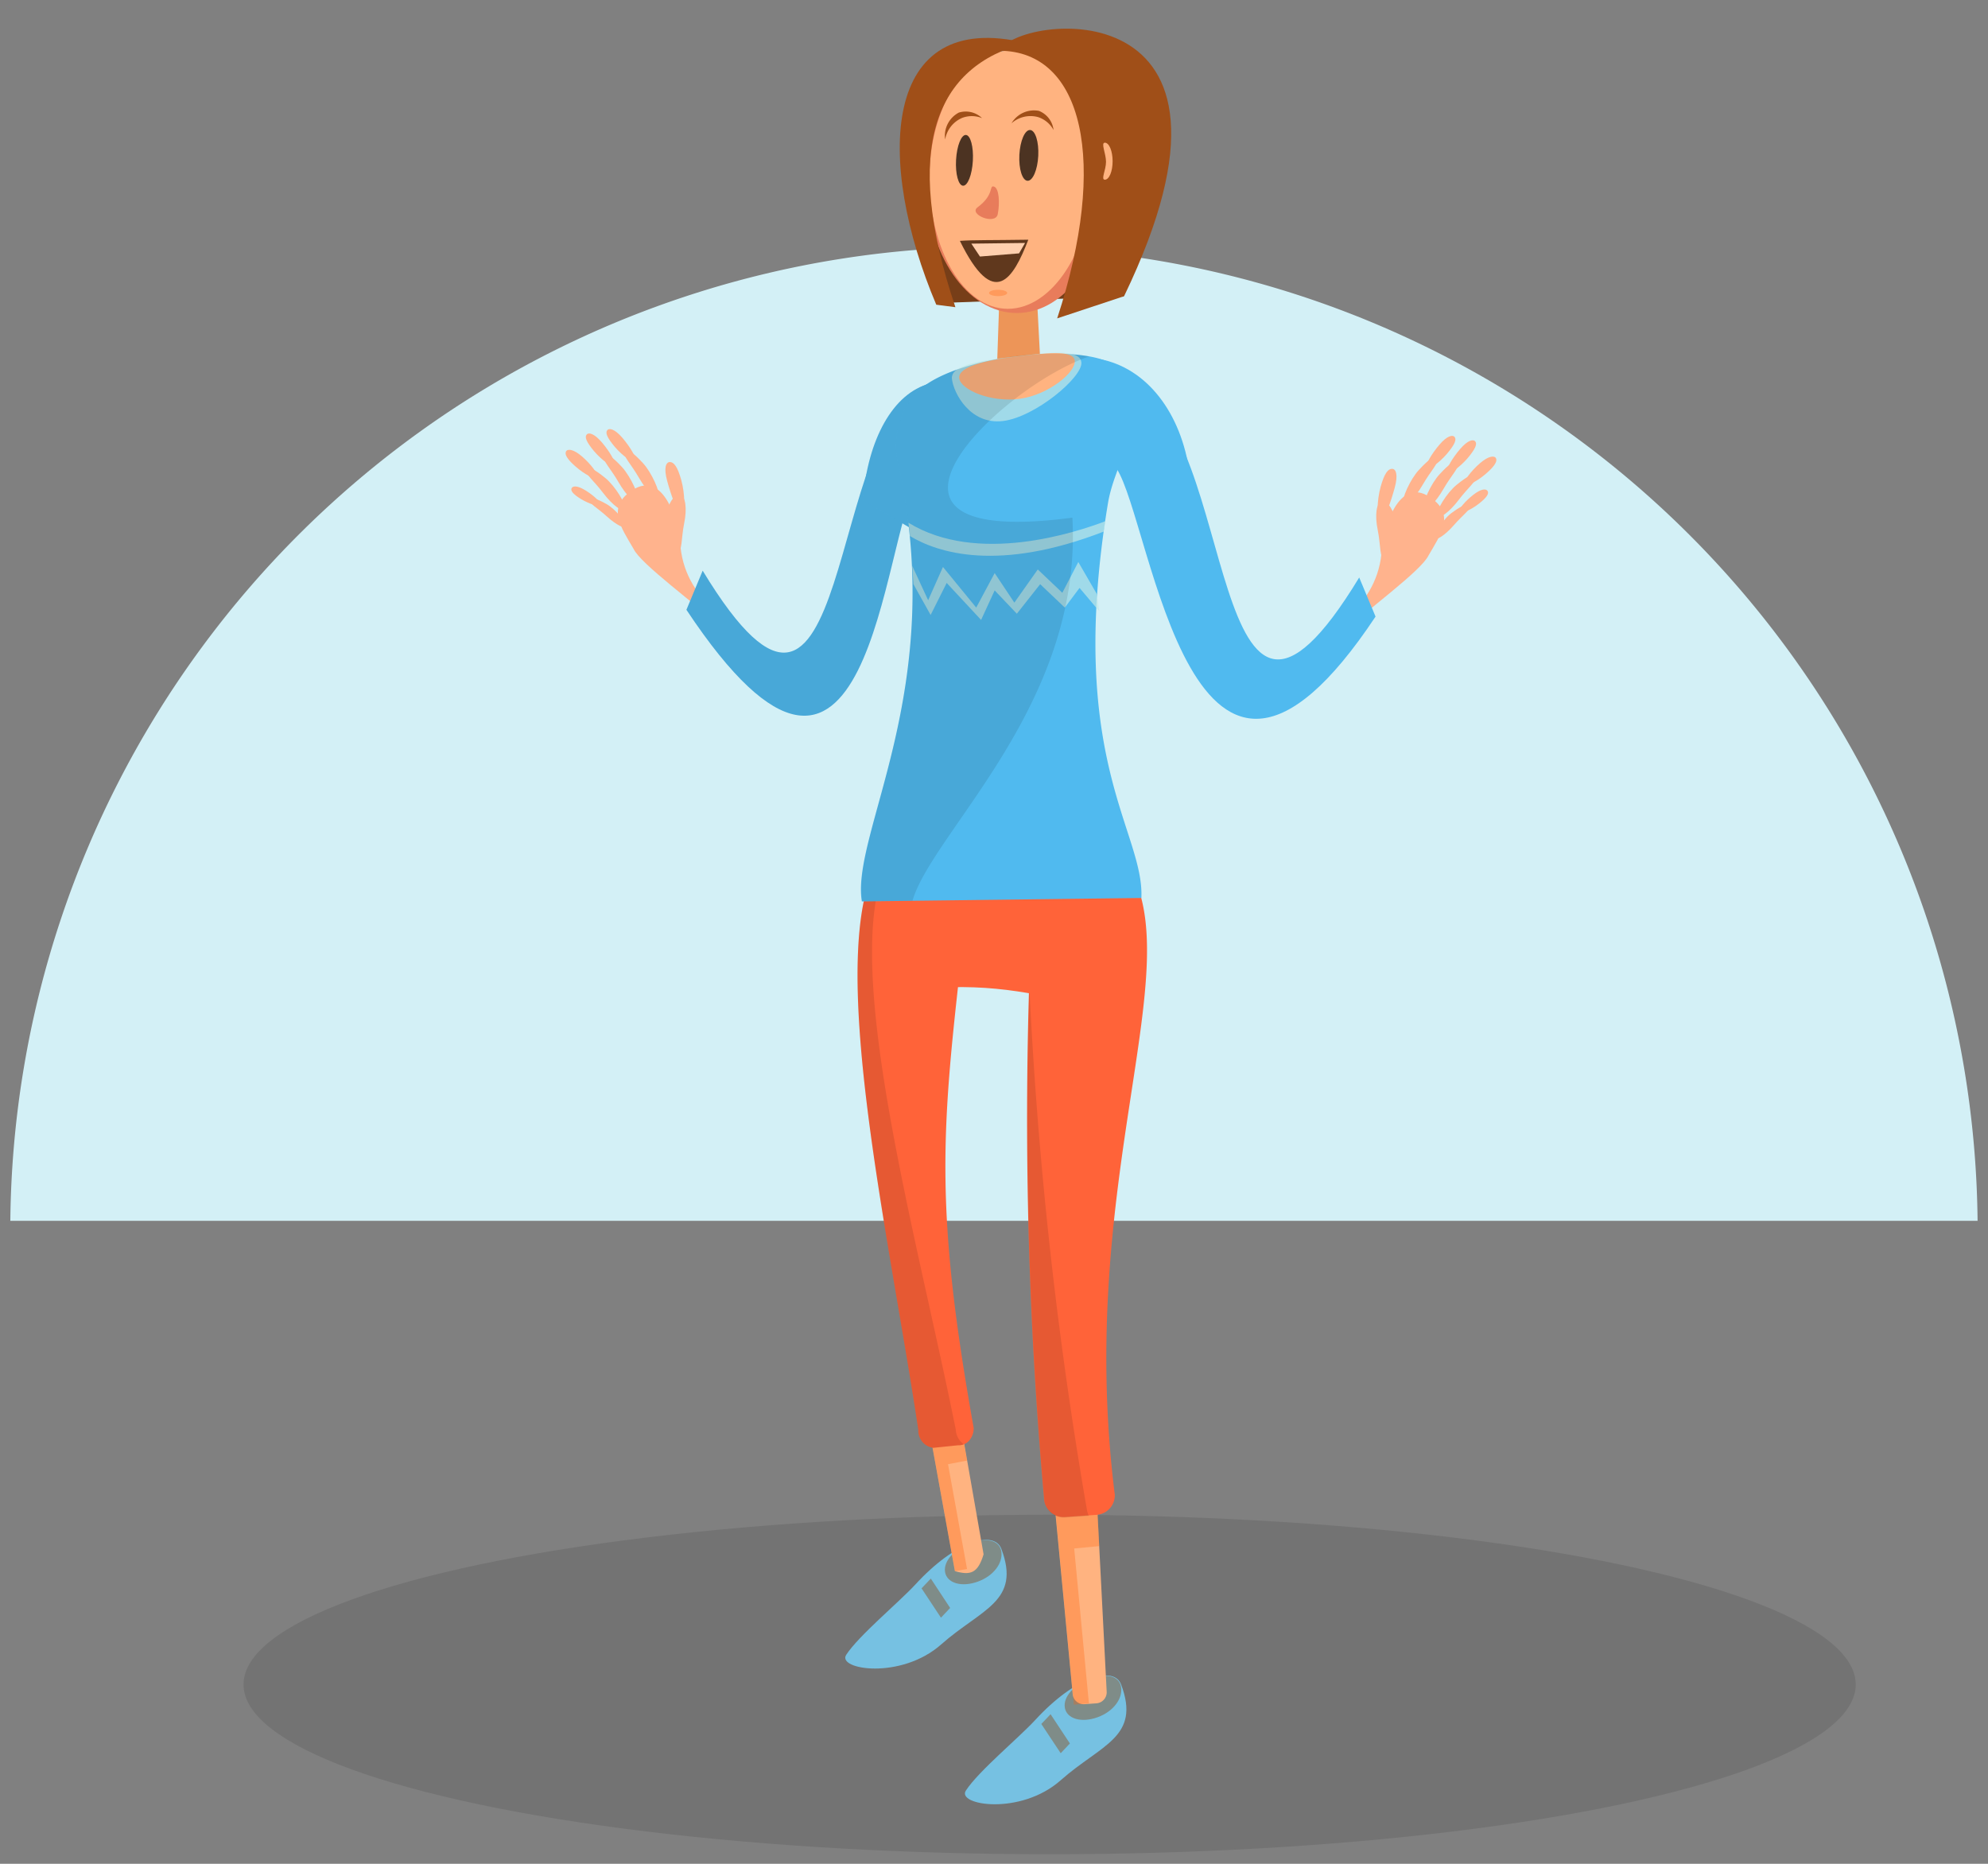 <svg id="Layer_1" data-name="Layer 1" xmlns="http://www.w3.org/2000/svg" width="208" height="195" viewBox="0 0 208 195">
  <rect x="0" y="0" width="208" height="195" fill="#808080" stroke="none"/>
  <title>open-palm</title>
  <path d="M1.08,127.73a102.92,102.92,0,0,1,205.83,0Z" style="fill: #d3f0f6"/>
  <ellipse cx="109.82" cy="176.24" rx="84.34" ry="17.76" style="opacity: 0.1"/>
  <g>
    <path id="_Path_" data-name="&lt;Path&gt;" d="M66.28,57.41c-1.29-2.23-2.92-4.39,0-6.2,2.79-1.71,4.54,2.14,4.92,6,.63,6.24,6.59,8,4.37,8.54C72.87,63.22,67,59,66.28,57.41Z" style="fill: #ffb38d"/>
    <path id="_Path_2" data-name="&lt;Path&gt;" d="M69.52,54.31c.32-1.52,1-2.65,1.61-2.54s.77,1.45.45,3-.18,3.1-.75,3S69.21,55.83,69.52,54.31Z" style="fill: #ffb38d"/>
    <path id="_Path_3" data-name="&lt;Path&gt;" d="M69.81,50.34c-.39-1.41-.13-2,.28-2s.8.48,1.19,1.89.44,3.36,0,3.4S70.2,51.76,69.81,50.34Z" style="fill: #ffb38d"/>
    <path id="_Path_4" data-name="&lt;Path&gt;" d="M63.32,50c-1.12-.91-1.88-1.32-2-.86s.79,1.12,1.78,2.43,2.12,2.12,2.27,1.65S64.36,50.85,63.32,50Z" style="fill: #ffb38d"/>
    <path id="_Path_5" data-name="&lt;Path&gt;" d="M60.22,48.81c-.94-.82-1.15-1.3-1-1.58s.75-.28,1.69.54,1.74,1.88,1.56,2.17S61.15,49.63,60.22,48.81Z" style="fill: #ffb38d"/>
    <path id="_Path_6" data-name="&lt;Path&gt;" d="M63.46,52.74c-1-.57-1.69-.79-1.74-.4s.79.79,1.77,1.69,2,1.4,2,1S64.41,53.27,63.46,52.74Z" style="fill: #ffb38d"/>
    <path id="_Path_7" data-name="&lt;Path&gt;" d="M60.8,52.22c-.87-.53-1.11-.88-1-1.13s.56-.33,1.43.2,1.66,1.26,1.55,1.51S61.67,52.74,60.8,52.22Z" style="fill: #ffb38d"/>
    <path id="_Path_8" data-name="&lt;Path&gt;" d="M65.1,48.89c-1-1.08-1.71-1.61-1.9-1.16s.67,1.25,1.51,2.71,1.87,2.45,2.06,2S66,49.89,65.1,48.89Z" style="fill: #ffb38d"/>
    <path id="_Path_9" data-name="&lt;Path&gt;" d="M62.17,47.22c-.84-1-1-1.48-.8-1.74s.77-.17,1.6.8,1.52,2.15,1.32,2.41S63,48.19,62.17,47.22Z" style="fill: #ffb38d"/>
    <path id="_Path_10" data-name="&lt;Path&gt;" d="M67.25,48.43c-1-1.08-1.71-1.61-1.9-1.16S66,48.51,66.86,50s1.87,2.45,2.06,2S68.19,49.43,67.25,48.43Z" style="fill: #ffb38d"/>
    <path id="_Path_11" data-name="&lt;Path&gt;" d="M64.33,46.76c-.84-1-1-1.48-.8-1.74s.77-.17,1.6.8,1.52,2.15,1.32,2.41S65.17,47.73,64.33,46.76Z" style="fill: #ffb38d"/>
    <path id="_Path_12" data-name="&lt;Path&gt;" d="M96,50.42,97.31,40.1c-11.17,3.35-7.78,46-23.79,19.61L71.82,63.8C91.16,92.93,92.25,56.06,96,50.42Z" style="fill: #50baef"/>
    <path id="_Path_13" data-name="&lt;Path&gt;" d="M96,50.42,97.31,40.1c-11.17,3.35-7.78,46-23.79,19.61L71.82,63.8C91.16,92.93,92.25,56.06,96,50.42Z" style="opacity: 0.1"/>
    <path id="_Path_14" data-name="&lt;Path&gt;" d="M149.46,58.12c1.29-2.23,2.92-4.39,0-6.2-2.79-1.71-4.54,2.14-4.92,6-.63,6.24-6.59,8-4.37,8.54C142.86,63.93,148.69,59.74,149.46,58.12Z" style="fill: #ffb38d"/>
    <path id="_Path_15" data-name="&lt;Path&gt;" d="M146.21,55c-.32-1.52-1-2.65-1.61-2.54s-.77,1.45-.45,3,.18,3.1.75,3S146.53,56.55,146.21,55Z" style="fill: #ffb38d"/>
    <path id="_Path_16" data-name="&lt;Path&gt;" d="M145.92,51.05c.39-1.41.13-2-.28-2s-.8.48-1.19,1.89-.44,3.36,0,3.4S145.53,52.47,145.92,51.05Z" style="fill: #ffb38d"/>
    <path id="_Path_17" data-name="&lt;Path&gt;" d="M152.41,50.72c1.12-.91,1.88-1.32,2-.86s-.79,1.12-1.78,2.43-2.12,2.12-2.27,1.65S151.37,51.56,152.41,50.72Z" style="fill: #ffb38d"/>
    <path id="_Path_18" data-name="&lt;Path&gt;" d="M155.52,49.52c.94-.82,1.15-1.3,1-1.58s-.75-.28-1.69.54-1.74,1.88-1.56,2.17S154.58,50.34,155.52,49.52Z" style="fill: #ffb38d"/>
    <path id="_Path_19" data-name="&lt;Path&gt;" d="M152,53.58c1-.73,1.69-1,1.79-.64s-.74.93-1.67,2-1.95,1.72-2,1.31S151,54.25,152,53.58Z" style="fill: #ffb38d"/>
    <path id="_Path_20" data-name="&lt;Path&gt;" d="M154.73,52.7c.85-.66,1.07-1.06.92-1.32s-.64-.28-1.49.38-1.61,1.54-1.46,1.79S153.88,53.37,154.73,52.7Z" style="fill: #ffb38d"/>
    <path id="_Path_21" data-name="&lt;Path&gt;" d="M150.64,49.6c1-1.08,1.71-1.61,1.9-1.16s-.67,1.25-1.51,2.71-1.87,2.45-2.06,2S149.7,50.6,150.64,49.6Z" style="fill: #ffb38d"/>
    <path id="_Path_22" data-name="&lt;Path&gt;" d="M153.56,47.93c.84-1,1-1.48.8-1.74s-.77-.17-1.6.8-1.52,2.15-1.32,2.41S152.72,48.9,153.56,47.93Z" style="fill: #ffb38d"/>
    <path id="_Path_23" data-name="&lt;Path&gt;" d="M148.48,49.14c1-1.08,1.71-1.61,1.9-1.16s-.67,1.25-1.51,2.71-1.87,2.45-2.06,2S147.54,50.14,148.48,49.14Z" style="fill: #ffb38d"/>
    <path id="_Path_24" data-name="&lt;Path&gt;" d="M151.4,47.47c.84-1,1-1.48.8-1.74s-.77-.17-1.6.8-1.52,2.15-1.32,2.41S150.57,48.44,151.4,47.47Z" style="fill: #ffb38d"/>
    <path id="_Path_25" data-name="&lt;Path&gt;" d="M116.81,49l1.61-8.19c11.17,3.35,7.78,46,23.79,19.61l1.71,4.09C124.58,93.64,120.56,54.64,116.81,49Z" style="fill: #50baef"/>
    <polygon id="_Path_26" data-name="&lt;Path&gt;" points="117.81 24.41 96.01 21.5 97.98 31.71 117.55 31.02 117.81 24.41" style="fill: #773e18"/>
    <path id="_Path_27" data-name="&lt;Path&gt;" d="M96.74,49.94l.55-9.81c-3.89,1-6.52,5.93-7,12.17l4.79,2.85C95.65,53.14,96.19,51.51,96.74,49.94Z" style="fill: #50baef"/>
    <path id="_Path_28" data-name="&lt;Path&gt;" d="M96.74,49.94l.55-9.81c-3.89,1-6.52,5.93-7,12.17l4.79,2.85C95.65,53.14,96.19,51.51,96.74,49.94Z" style="opacity: 0.1"/>
    <path id="_Path_29" data-name="&lt;Path&gt;" d="M98.47,172.05c4.22-3.73,8.38-4.48,6.3-10-.75-2-4.79-.86-9,3.73-1.76,1.9-5.91,5.33-7.23,7.35C87.52,174.68,94.25,175.78,98.47,172.05Z" style="fill: #76c1e2"/>
    <path id="_Path_30" data-name="&lt;Path&gt;" d="M98.88,164.48c-.19-1.16,1-2.44,2.72-3.05s3-.24,3.17.92-.78,2.52-2.47,3.13S99.08,165.64,98.88,164.48Z" style="fill: #8d3c00;opacity: 0.4"/>
    <polygon id="_Path_31" data-name="&lt;Path&gt;" points="97.39 165.16 99.41 168.23 98.45 169.25 96.42 166.18 97.39 165.16" style="fill: #8d3c00;opacity: 0.4"/>
    <path id="_Path_32" data-name="&lt;Path&gt;" d="M111,186.24c4.22-3.73,8.38-4.48,6.3-10-.75-2-4.79-.86-9,3.73-1.76,1.9-5.91,5.33-7.23,7.35C100,188.87,106.78,190,111,186.24Z" style="fill: #76c1e2"/>
    <path id="_Path_33" data-name="&lt;Path&gt;" d="M111.41,178.67c-.19-1.16,1-2.44,2.72-3.05s3-.24,3.17.92-.78,2.52-2.47,3.13S111.61,179.83,111.41,178.67Z" style="fill: #8d3c00;opacity: 0.4"/>
    <polygon id="_Path_34" data-name="&lt;Path&gt;" points="109.92 179.35 111.94 182.41 110.98 183.43 108.95 180.37 109.92 179.35" style="fill: #8d3c00;opacity: 0.4"/>
    <path id="_Path_35" data-name="&lt;Path&gt;" d="M111.06,152.6l2.26-.22a1.16,1.16,0,0,1,1.26,1.09L115.79,177a1.16,1.16,0,0,1-1.07,1.21l-1.25.09a1.16,1.16,0,0,1-1.23-1L110,153.86A1.16,1.16,0,0,1,111.06,152.6Z" style="fill: #ffb380"/>
    <polygon id="_Path_36" data-name="&lt;Path&gt;" points="112.39 162.01 113.93 178.23 112.35 178.35 109.91 152.71 114.53 152.27 115.01 161.76 112.39 162.01" style="fill: #ff5d08;opacity: 0.3"/>
    <path id="_Path_37" data-name="&lt;Path&gt;" d="M95.77,141.54l3.34-.61,3.8,21.69c-.6,2-1.38,2.22-3,1.76Z" style="fill: #ffb380"/>
    <polygon id="_Path_38" data-name="&lt;Path&gt;" points="99.11 140.93 101.18 152.81 99.19 153.19 101.18 164.16 99.92 164.38 95.77 141.54 99.11 140.93" style="fill: #ff5d08;opacity: 0.3"/>
    <path id="_Path_39" data-name="&lt;Path&gt;" d="M100.48,101.07,91.88,90C86.28,99.84,93,129,96.08,149.6a1.82,1.82,0,0,0,1.55,1.88l2.63-.27a1.42,1.42,0,0,0,1.15-.5,1.94,1.94,0,0,0,.46-1.33C97.87,126.95,98.48,118.72,100.48,101.07Z" style="fill: #ff6339"/>
    <path id="_Path_40" data-name="&lt;Path&gt;" d="M100,149.57c-4-20-11.91-48.06-7.42-58.72L91.88,90C86.28,99.84,93,129,96.08,149.6a1.82,1.82,0,0,0,1.55,1.88l2.63-.27a1.37,1.37,0,0,0,.58-.1A2,2,0,0,1,100,149.57Z" style="opacity: 0.1"/>
    <polygon id="_Path_41" data-name="&lt;Path&gt;" points="121.95 47.34 113.95 41.88 112.57 43.9 120.58 49.36 121.95 47.34" style="fill: #c6891e"/>
    <path id="_Path_42" data-name="&lt;Path&gt;" d="M107.7,102.39l10.18-12c6.86,10.6-5.41,33-1.24,66a2.05,2.05,0,0,1-1.91,2.1l-3.31.23a2.05,2.05,0,0,1-2.19-2A446,446,0,0,1,107.7,102.39Z" style="fill: #ff6339"/>
    <path id="_Path_43" data-name="&lt;Path&gt;" d="M113.73,158a446.07,446.07,0,0,1-6-54.06v-1.54a446,446,0,0,0,1.52,54.37,2.05,2.05,0,0,0,2.19,2l2.49-.17A2,2,0,0,1,113.73,158Z" style="opacity: 0.1"/>
    <path id="_Path_44" data-name="&lt;Path&gt;" d="M90.74,89.81l28.13,1.5c-.18,4.89-1.47,11.79-4.44,14-8.54-1.91-11.91-2.5-20.57-1.67Z" style="fill: #ff6339"/>
    <path id="_Path_45" data-name="&lt;Path&gt;" d="M94,48.63a8.28,8.28,0,0,1,1.68-7.34C99.44,37,114.09,35.65,117,38.53a5.31,5.31,0,0,1,1.6,3.95c-.13,4.27-2.1,6.66-2.69,10.25-4.4,26.72,3.82,34.26,3.51,41.22l-29.25.36C89,87.19,99.18,72.07,94,48.63Z" style="fill: #50baef"/>
    <polygon id="_Path_46" data-name="&lt;Path&gt;" points="108.45 30.34 104.59 30.34 104.33 37.93 108.88 38.49 108.45 30.34" style="fill: #ed9558"/>
    <path id="_Path_47" data-name="&lt;Path&gt;" d="M99.6,39.66c-.18-1.5,3-1.94,6.43-2.34s6.93-.92,7.11.59-4.81,5.73-8.21,6.14S99.78,41.16,99.6,39.66Z" style="fill: #c2e9e7;opacity: 0.7"/>
    <path id="_Path_48" data-name="&lt;Path&gt;" d="M100.36,39.57c-.14-1.2,2.78-1.88,5.8-2.24s6.14-.8,6.29.4-2.76,3.6-5.78,4S100.5,40.77,100.36,39.57Z" style="fill: #ffb380"/>
    <path id="_Path_49" data-name="&lt;Path&gt;" d="M116.17,47.34,115,37.56c5,.9,8.61,5.69,9.46,11.91l-6,3C117.72,50.5,116.95,48.89,116.17,47.34Z" style="fill: #50baef"/>
    <ellipse id="_Path_50" data-name="&lt;Path&gt;" cx="106.39" cy="19.01" rx="9.44" ry="13.74" style="fill: #e87c5b"/>
    <path id="_Path_51" data-name="&lt;Path&gt;" d="M114.18,18.67c0-7.39-3.79-13.38-8.47-13.38s-8.47,6-8.47,13.38,3.54,13.64,8.21,13.64S114.18,26.06,114.18,18.67Z" style="fill: #ffb380"/>
    <path id="_Path_52" data-name="&lt;Path&gt;" d="M102.28,21.69c1.8-1.34,1.17-2.32,1.71-2.17s.64,1.7.4,2.89S101.29,22.42,102.28,21.69Z" style="fill: #e87c5b"/>
    <ellipse id="_Path_53" data-name="&lt;Path&gt;" cx="107.64" cy="16.26" rx="2.66" ry="0.99" transform="translate(85.92 122.93) rotate(-87.08)" style="fill: #4c3322"/>
    <ellipse id="_Path_54" data-name="&lt;Path&gt;" cx="100.91" cy="16.77" rx="2.66" ry="0.88" transform="translate(78.48 116.58) rotate(-86.77)" style="fill: #4c3322"/>
    <path id="_Path_55" data-name="&lt;Path&gt;" d="M100.43,25.2c1.44-.1,3.23-.06,7.16-.12C106,29.19,104,32.49,100.43,25.2Z" style="fill: #60381d"/>
    <path id="_Path_56" data-name="&lt;Path&gt;" d="M108.64,12.26a3,3,0,0,0-2.81.64,2.73,2.73,0,0,1,2.87-1.3,2.45,2.45,0,0,1,1.53,2A2.85,2.85,0,0,0,108.64,12.26Z" style="fill: #a04f18"/>
    <path id="_Path_57" data-name="&lt;Path&gt;" d="M100.68,12.33a3,3,0,0,0-1.79,2.26,2.73,2.73,0,0,1,1.43-2.81,2.45,2.45,0,0,1,2.43.58A2.84,2.84,0,0,0,100.68,12.33Z" style="fill: #a04f18"/>
    <polygon id="_Path_58" data-name="&lt;Path&gt;" points="107.25 25.42 106.62 26.51 102.53 26.84 101.63 25.49 107.25 25.42" style="fill: #ffcfae"/>
    <ellipse id="_Path_59" data-name="&lt;Path&gt;" cx="104.43" cy="30.65" rx="0.95" ry="0.33" style="fill: #ff5d08;opacity: 0.3"/>
    <path id="_Path_60" data-name="&lt;Path&gt;" d="M104.61,5.31c8.69.06,11.4,11.53,6,28l7-2.32C133.43-1.85,106.27,1.58,104.61,5.31Z" style="fill: #a04f18"/>
    <path id="_Path_61" data-name="&lt;Path&gt;" d="M107.34,4.5c-9.44,2.4-13,10.9-7.38,27.64l-2-.26C91.63,16.94,92.14.81,107.34,4.5Z" style="fill: #a04f18"/>
    <path id="_Path_62" data-name="&lt;Path&gt;" d="M116.41,16.87c0,1.06-.36,1.93-.81,1.93s.12-1,.12-1.87-.57-2-.12-2S116.41,15.81,116.41,16.87Z" style="fill: #ffb380"/>
    <polygon id="_Path_63" data-name="&lt;Path&gt;" points="114.76 62.15 112.82 58.8 111.15 62.02 108.58 59.58 106.13 63.05 104.07 59.96 102.14 63.57 98.66 59.32 97.11 62.8 95.44 59.19 95.57 61.12 97.37 64.34 99.05 60.99 102.65 64.86 104.07 61.77 106.39 64.21 108.83 61.12 111.41 63.57 112.95 61.51 115.01 63.95 114.76 62.15" style="fill: #c2e9e7;opacity: 0.7"/>
    <path id="_Path_64" data-name="&lt;Path&gt;" d="M95.2,56.08c0-.46-.09-.92-.15-1.39,7.23,4.45,17.55,1,20.61-.16-.05.36-.11.72-.16,1.08C104.49,59.88,98.15,57.86,95.2,56.08Z" style="fill: #c2e9e7;opacity: 0.7"/>
    <path id="_Path_65" data-name="&lt;Path&gt;" d="M94,48.63a8.28,8.28,0,0,1,1.68-7.34c3-3.39,12.89-5,18.28-4-9.4,3.22-27,20.22-1.76,16.87C113.29,73.68,97.59,87,95.47,94.24l-5.26.06C89,87.19,99.18,72.07,94,48.63Z" style="opacity: 0.1"/>
  </g>
</svg>

